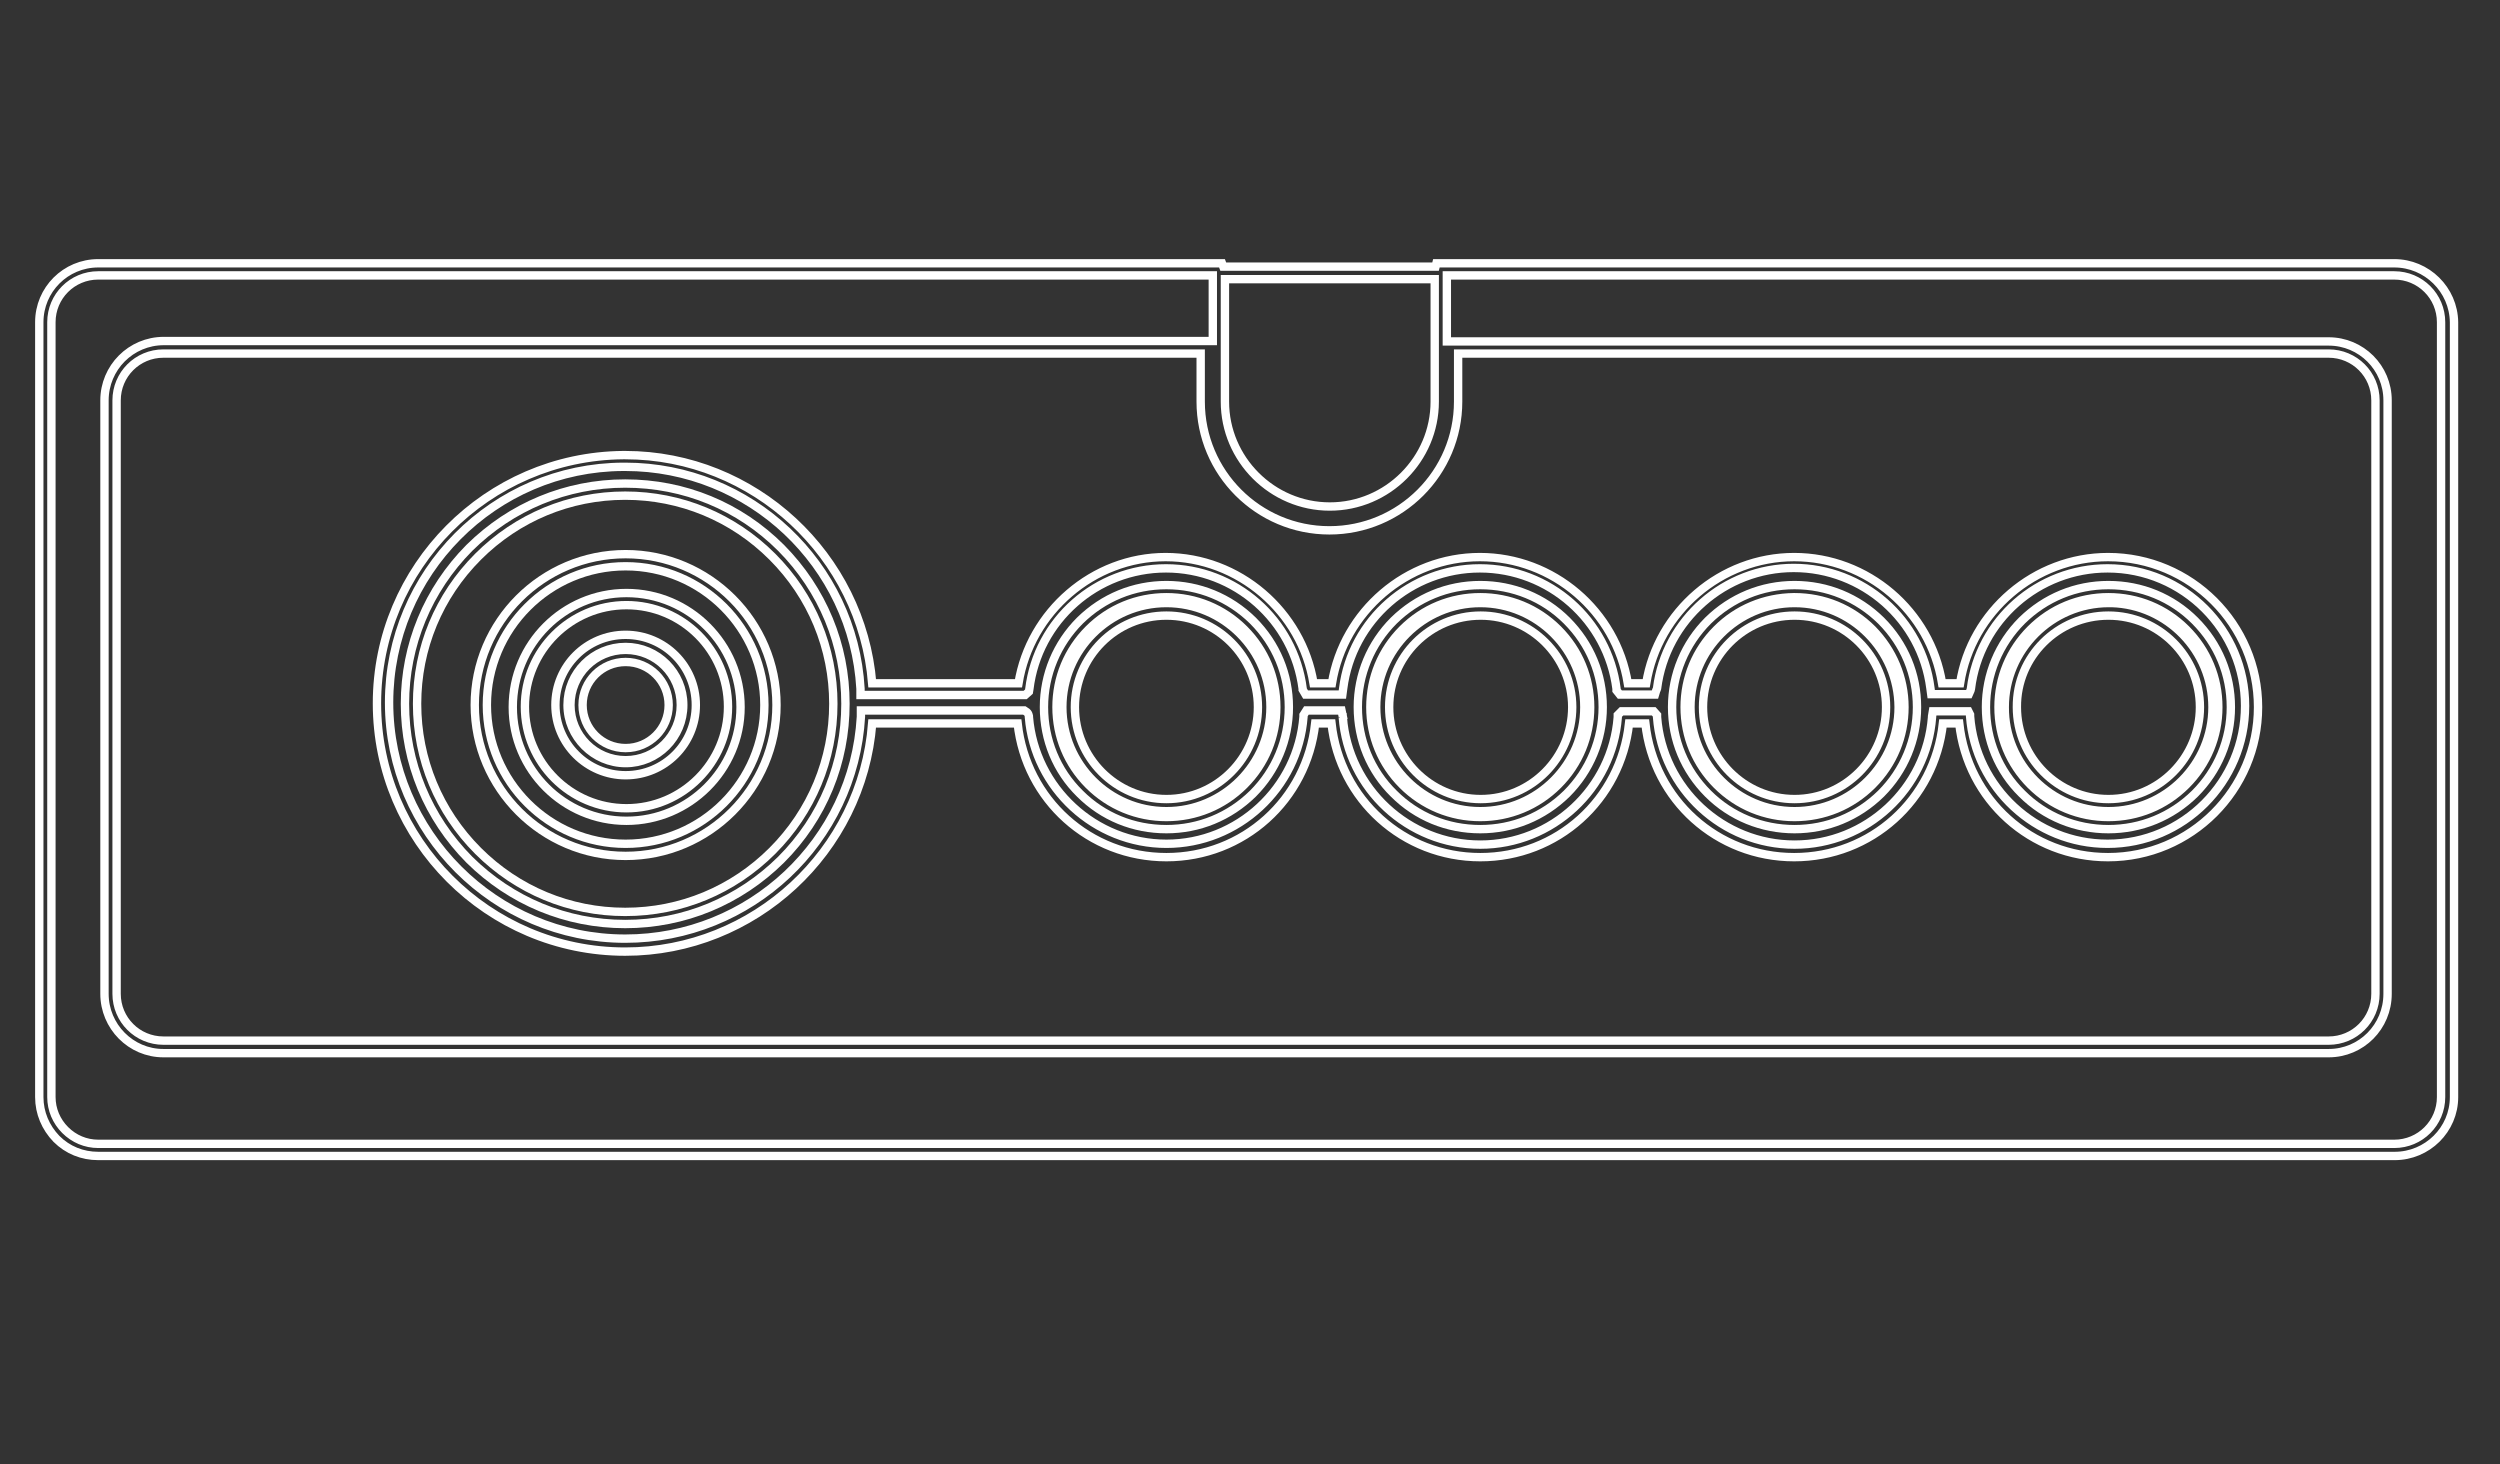 <?xml version="1.0" encoding="utf-8"?>
<!-- Generator: Adobe Illustrator 24.0.1, SVG Export Plug-In . SVG Version: 6.00 Build 0)  -->
<svg version="1.1"
	 id="Layer_3" xmlns:cc="http://creativecommons.org/ns#" xmlns:dc="http://purl.org/dc/elements/1.1/" xmlns:rdf="http://www.w3.org/1999/02/22-rdf-syntax-ns#"
	 xmlns="http://www.w3.org/2000/svg" xmlns:xlink="http://www.w3.org/1999/xlink" x="0px" y="0px" viewBox="0 0 598.2 350.3"
	 style="enable-background:new 0 0 598.2 350.3;" xml:space="preserve">
<rect x="0" y="0" width="598.2" height="350.3" fill="#333333" stroke="none"/>
<g>
	<path style="fill:none;stroke:#FFFFFF;stroke-width:2;" d="M572.9,63H343.7l-0.2,0.8h-50.8l-0.3-0.8H23.5
		c-7.8,0-14.1,6.3-14.1,14.1v185.4c0,3.8,1.5,7.3,4.1,10c2.7,2.7,6.2,4.1,10,4.1H573c7.8,0,14.2-6.3,14.2-14.1V77.1
		C587.1,69.3,580.7,63,572.9,63z M24.3,65.9h265.9v15.7h-251C31.3,81.6,25,88,25,95.8v142c0,7.8,6.3,14.2,14.1,14.2h518.1
		c7.8,0,14.1-6.3,14.1-14.2v-142c0-7.8-6.3-14.1-14.1-14.1h-211V65.9h226.7c6.2,0,11.2,5,11.2,11.2v185.4c0,6.2-5,11.2-11.2,11.2
		H23.5l0,0c-3,0-5.8-1.2-7.9-3.3c-2.1-2.1-3.3-4.9-3.3-7.9V77.1c0-6.2,5-11.2,11.2-11.2H24.3L24.3,65.9z M318.1,126.9
		c17,0,30.8-13.8,30.8-30.8V84.6h208.3c6.2,0,11.2,5,11.2,11.2v142c0,6.2-5,11.2-11.2,11.2H39.1c-6.2,0-11.2-5-11.2-11.2v-142
		c0-6.2,5-11.2,11.2-11.2h248.2v11.5C287.3,113.1,301.1,126.9,318.1,126.9z M343.3,96.1c0,13.8-11.3,25.1-25.1,25.1
		c-13.8,0-25.1-11.3-25.1-25.1V66.8h50.2V96.1z"/>
	<path style="fill:none;stroke:#FFFFFF;stroke-width:2;" d="M149.7,204.8c19.9,0,36.1-16.2,36.1-36.1s-16.2-36.1-36.1-36.1
		s-36.1,16.2-36.1,36.1S129.8,204.8,149.7,204.8z M116.5,168.7c0-18.3,14.9-33.2,33.2-33.2s33.2,14.9,33.2,33.2
		s-14.9,33.2-33.2,33.2S116.5,187,116.5,168.7z"/>
	<path style="fill:none;stroke:#FFFFFF;stroke-width:2;" d="M149.7,185.5c9.3,0,16.8-7.5,16.8-16.8s-7.5-16.8-16.8-16.8
		s-16.8,7.5-16.8,16.8S140.5,185.5,149.7,185.5z M135.8,168.7c0-7.7,6.2-13.9,13.9-13.9c7.6,0,13.8,6.2,13.8,13.9
		s-6.2,13.9-13.8,13.9C142.1,182.6,135.8,176.3,135.8,168.7z"/>
	<path style="fill:none;stroke:#FFFFFF;stroke-width:2;" d="M149.7,181.9c7.3,0,13.2-5.9,13.2-13.2s-5.9-13.2-13.2-13.2
		s-13.2,5.9-13.2,13.2S142.4,181.9,149.7,181.9z M139.4,168.7c0-5.7,4.6-10.3,10.3-10.3S160,163,160,168.7s-4.6,10.3-10.3,10.3
		S139.4,174.4,139.4,168.7z"/>
	<path style="fill:none;stroke:#FFFFFF;stroke-width:2;" d="M149.9,196.4c15,0,27.3-12.2,27.3-27.2s-12.2-27.3-27.3-27.3
		c-15,0-27.2,12.2-27.2,27.3C122.7,184.2,134.9,196.4,149.9,196.4z M149.9,144.8c13.4,0,24.3,10.9,24.3,24.3
		c0,13.4-10.9,24.3-24.3,24.3c-13.4,0-24.3-10.9-24.3-24.3C125.6,155.7,136.5,144.8,149.9,144.8z"/>
	<path style="fill:none;stroke:#FFFFFF;stroke-width:2;" d="M279.1,144.3c-13.7,0-24.9,11.2-24.9,24.9s11.2,24.9,24.9,24.9
		c13.7,0,24.9-11.2,24.9-24.9S292.8,144.3,279.1,144.3z M301,169.2c0,12.1-9.8,22-21.9,22s-21.9-9.9-21.9-22s9.8-21.9,21.9-21.9
		S301,157.1,301,169.2z"/>
	<path style="fill:none;stroke:#FFFFFF;stroke-width:2;" d="M354.2,144.3c-13.7,0-24.9,11.2-24.9,24.9s11.2,24.9,24.9,24.9
		c13.7,0,24.9-11.2,24.9-24.9S367.9,144.3,354.2,144.3z M376.2,169.2c0,12.1-9.8,22-21.9,22s-21.9-9.9-21.9-22s9.8-21.9,21.9-21.9
		C366.3,147.3,376.2,157.1,376.2,169.2z"/>
	<path style="fill:none;stroke:#FFFFFF;stroke-width:2;" d="M429.4,144.3c-13.7,0-24.9,11.2-24.9,24.9s11.2,24.9,24.9,24.9
		c13.7,0,24.9-11.2,24.9-24.9C454.2,155.5,443.1,144.3,429.4,144.3z M451.3,169.2c0,12.1-9.8,22-21.9,22s-21.9-9.9-21.9-22
		s9.8-21.9,21.9-21.9S451.3,157.1,451.3,169.2z"/>
	<path style="fill:none;stroke:#FFFFFF;stroke-width:2;" d="M504.5,194.1c13.7,0,24.9-11.2,24.9-24.9c0-13.5-10.8-24.5-24.1-24.9
		l0,0h-0.7c-13.7,0-24.9,11.2-24.9,24.9C479.6,182.9,490.8,194.1,504.5,194.1z M504.5,147.3c12.1,0,21.9,9.8,21.9,21.9
		c0,12.1-9.8,22-21.9,22s-21.9-9.9-21.9-22C482.5,157.1,492.4,147.3,504.5,147.3z"/>
	<path style="fill:none;stroke:#FFFFFF;stroke-width:2;" d="M149.6,115.7c-14.1,0-27.3,5.5-37.3,15.4c-9.9,10-15.4,23.2-15.4,37.3
		s5.5,27.3,15.4,37.3c10,9.9,23.2,15.4,37.3,15.4s27.3-5.5,37.3-15.4c10-10,15.4-23.2,15.4-37.3s-5.5-27.3-15.4-37.3
		C176.9,121.1,163.7,115.7,149.6,115.7z M149.6,118.6c13.3,0,25.8,5.2,35.2,14.6s14.6,21.9,14.6,35.2s-5.2,25.8-14.6,35.2
		c-9.4,9.4-21.9,14.6-35.2,14.6s-25.8-5.2-35.2-14.6c-9.4-9.4-14.6-21.9-14.6-35.2s5.2-25.8,14.6-35.2S136.3,118.6,149.6,118.6z"/>
	<path style="fill:none;stroke:#FFFFFF;stroke-width:2;" d="M279.1,140c-7.8,0-15.1,3-20.7,8.5c-5.5,5.5-8.6,12.9-8.6,20.7
		s3,15.2,8.6,20.7c5.5,5.5,12.8,8.5,20.7,8.5c7.8,0,15.1-3,20.7-8.5c5.5-5.5,8.6-12.9,8.6-20.7s-3-15.1-8.6-20.7
		C294.2,143,286.9,140,279.1,140z M305.4,169.2c0,7-2.7,13.6-7.7,18.6s-11.6,7.7-18.6,7.7s-13.6-2.7-18.6-7.7s-7.7-11.6-7.7-18.6
		s2.7-13.6,7.7-18.6s11.6-7.7,18.6-7.7s13.6,2.7,18.6,7.7C302.7,155.6,305.4,162.2,305.4,169.2z"/>
	<path style="fill:none;stroke:#FFFFFF;stroke-width:2;" d="M354.2,140c-7.8,0-15.1,3-20.7,8.5c-5.5,5.5-8.6,12.9-8.6,20.7
		s3,15.2,8.6,20.7c5.5,5.5,12.8,8.5,20.7,8.5c7.8,0,15.1-3,20.7-8.5c5.5-5.5,8.6-12.9,8.6-20.7s-3-15.1-8.6-20.7
		C369.4,143,362,140,354.2,140z M380.5,169.2c0,7-2.7,13.6-7.7,18.6s-11.6,7.7-18.6,7.7s-13.6-2.7-18.6-7.7s-7.7-11.6-7.7-18.6
		s2.7-13.6,7.7-18.6s11.6-7.7,18.6-7.7s13.6,2.7,18.6,7.7C377.8,155.6,380.5,162.2,380.5,169.2z"/>
	<path style="fill:none;stroke:#FFFFFF;stroke-width:2;" d="M429.4,140c-7.8,0-15.1,3-20.7,8.5c-5.5,5.5-8.6,12.9-8.6,20.7
		s3,15.1,8.6,20.7c5.5,5.5,12.9,8.5,20.7,8.5c7.8,0,15.1-3,20.7-8.5c5.5-5.5,8.6-12.9,8.6-20.7s-3-15.1-8.6-20.7
		C444.5,143,437.2,140,429.4,140z M455.7,169.2c0,7-2.7,13.6-7.7,18.6s-11.6,7.7-18.6,7.7s-13.6-2.7-18.6-7.7s-7.7-11.6-7.7-18.6
		s2.7-13.6,7.7-18.6c4.9-4.9,11.4-7.6,18.4-7.7h0.2c7,0,13.6,2.7,18.6,7.7C452.9,155.6,455.7,162.2,455.7,169.2z"/>
	<path style="fill:none;stroke:#FFFFFF;stroke-width:2;" d="M504.5,198.4c7.8,0,15.1-3,20.7-8.5c5.5-5.5,8.6-12.9,8.6-20.7
		s-3-15.1-8.6-20.7c-5.5-5.5-12.8-8.5-20.7-8.5c-7.8,0-15.1,3-20.7,8.5c-5.5,5.5-8.6,12.9-8.6,20.7s3,15.2,8.6,20.7
		C489.3,195.4,496.7,198.4,504.5,198.4z M478.2,169.2c0-7,2.7-13.6,7.7-18.6s11.6-7.7,18.6-7.7s13.6,2.7,18.6,7.7s7.7,11.6,7.7,18.6
		s-2.7,13.6-7.7,18.6s-11.6,7.7-18.6,7.7s-13.6-2.7-18.6-7.7C480.9,182.8,478.2,176.2,478.2,169.2z"/>
	<path style="fill:none;stroke:#FFFFFF;stroke-width:2;" d="M243.7,163.5h-35c-2.5-30.6-28.3-54.6-59.1-54.6h-0.5l0,0
		c-32.5,0.3-58.9,26.8-58.9,59.4c0,32.7,26.6,59.4,59.4,59.4c30.8,0,56.7-23.9,59.1-54.6h34.8c2,18.3,17.2,32,35.6,32
		s33.6-13.7,35.6-32h3.9c2,18.2,17.2,32,35.6,32s33.6-13.7,35.6-32h3.9c2,18.3,17.2,32,35.6,32s33.6-13.7,35.6-32h3.9
		c2,18.3,17.2,32,35.6,32c19.8,0,35.9-16.1,35.9-35.9s-16.1-35.9-35.9-35.9c-17.5,0-32.7,13-35.4,30.2h-4.3
		c-2.8-17.3-17.9-30.2-35.4-30.2s-32.6,13-35.4,30.2h-4.4c-2.8-17.3-17.9-30.2-35.4-30.2s-32.6,13-35.4,30.2h-4.4
		c-2.8-17.2-17.9-30.2-35.4-30.2C261.6,133.3,246.5,146.3,243.7,163.5z M471,170.2h-8.5l-0.2,1.2v0.2c-1.3,17.1-15.7,30.5-32.9,30.5
		c-17.2,0-31.6-13.4-32.9-30.5v-0.5l-0.8-0.9H388l-0.9,0.9v0.5c-1.3,17.1-15.7,30.5-32.9,30.5c-17.2,0-31.6-13.4-32.9-30.5h-0.5
		l0.5-0.2L321,170h-8.4l-0.7,1.1v0.4c-1.3,17.1-15.7,30.4-32.8,30.4c-17.1,0-31.5-13.3-32.9-30.3v-0.1c0-0.1,0-0.3-0.1-0.5
		c-0.1-0.3-0.3-0.6-0.7-0.8l-0.3-0.2H206v1.5c-1.7,29.8-26.5,53.1-56.4,53.1c-31.1,0-56.5-25.4-56.5-56.5c0-31,25.1-56.3,56.1-56.4
		h0.4c29.8,0,54.6,23.3,56.3,53.1v1.5h39.4l0.9-0.8l0.1-0.6c2-16.5,16.1-28.9,32.7-28.9s30.6,12.4,32.7,28.8v0.2l0.7,1.2h8.8
		l0.2-1.5c2.1-16.4,16.2-28.7,32.7-28.7c16.6,0,30.6,12.4,32.7,28.8v0.4l0.8,1h8.4l0.3-1l0.1-0.2l0.1-0.3
		c2.1-16.4,16.2-28.8,32.7-28.8c16.6,0,30.6,12.4,32.7,28.7l0.2,1.5h9l0.4-0.9l0.1-0.4c2-16.4,16.1-28.8,32.7-28.8
		c18.2,0,32.9,14.8,32.9,32.9c0,18.2-14.8,33-32.9,33c-17.2,0-31.6-13.4-32.9-30.5V171L471,170.2z"/>
</g>
</svg>
